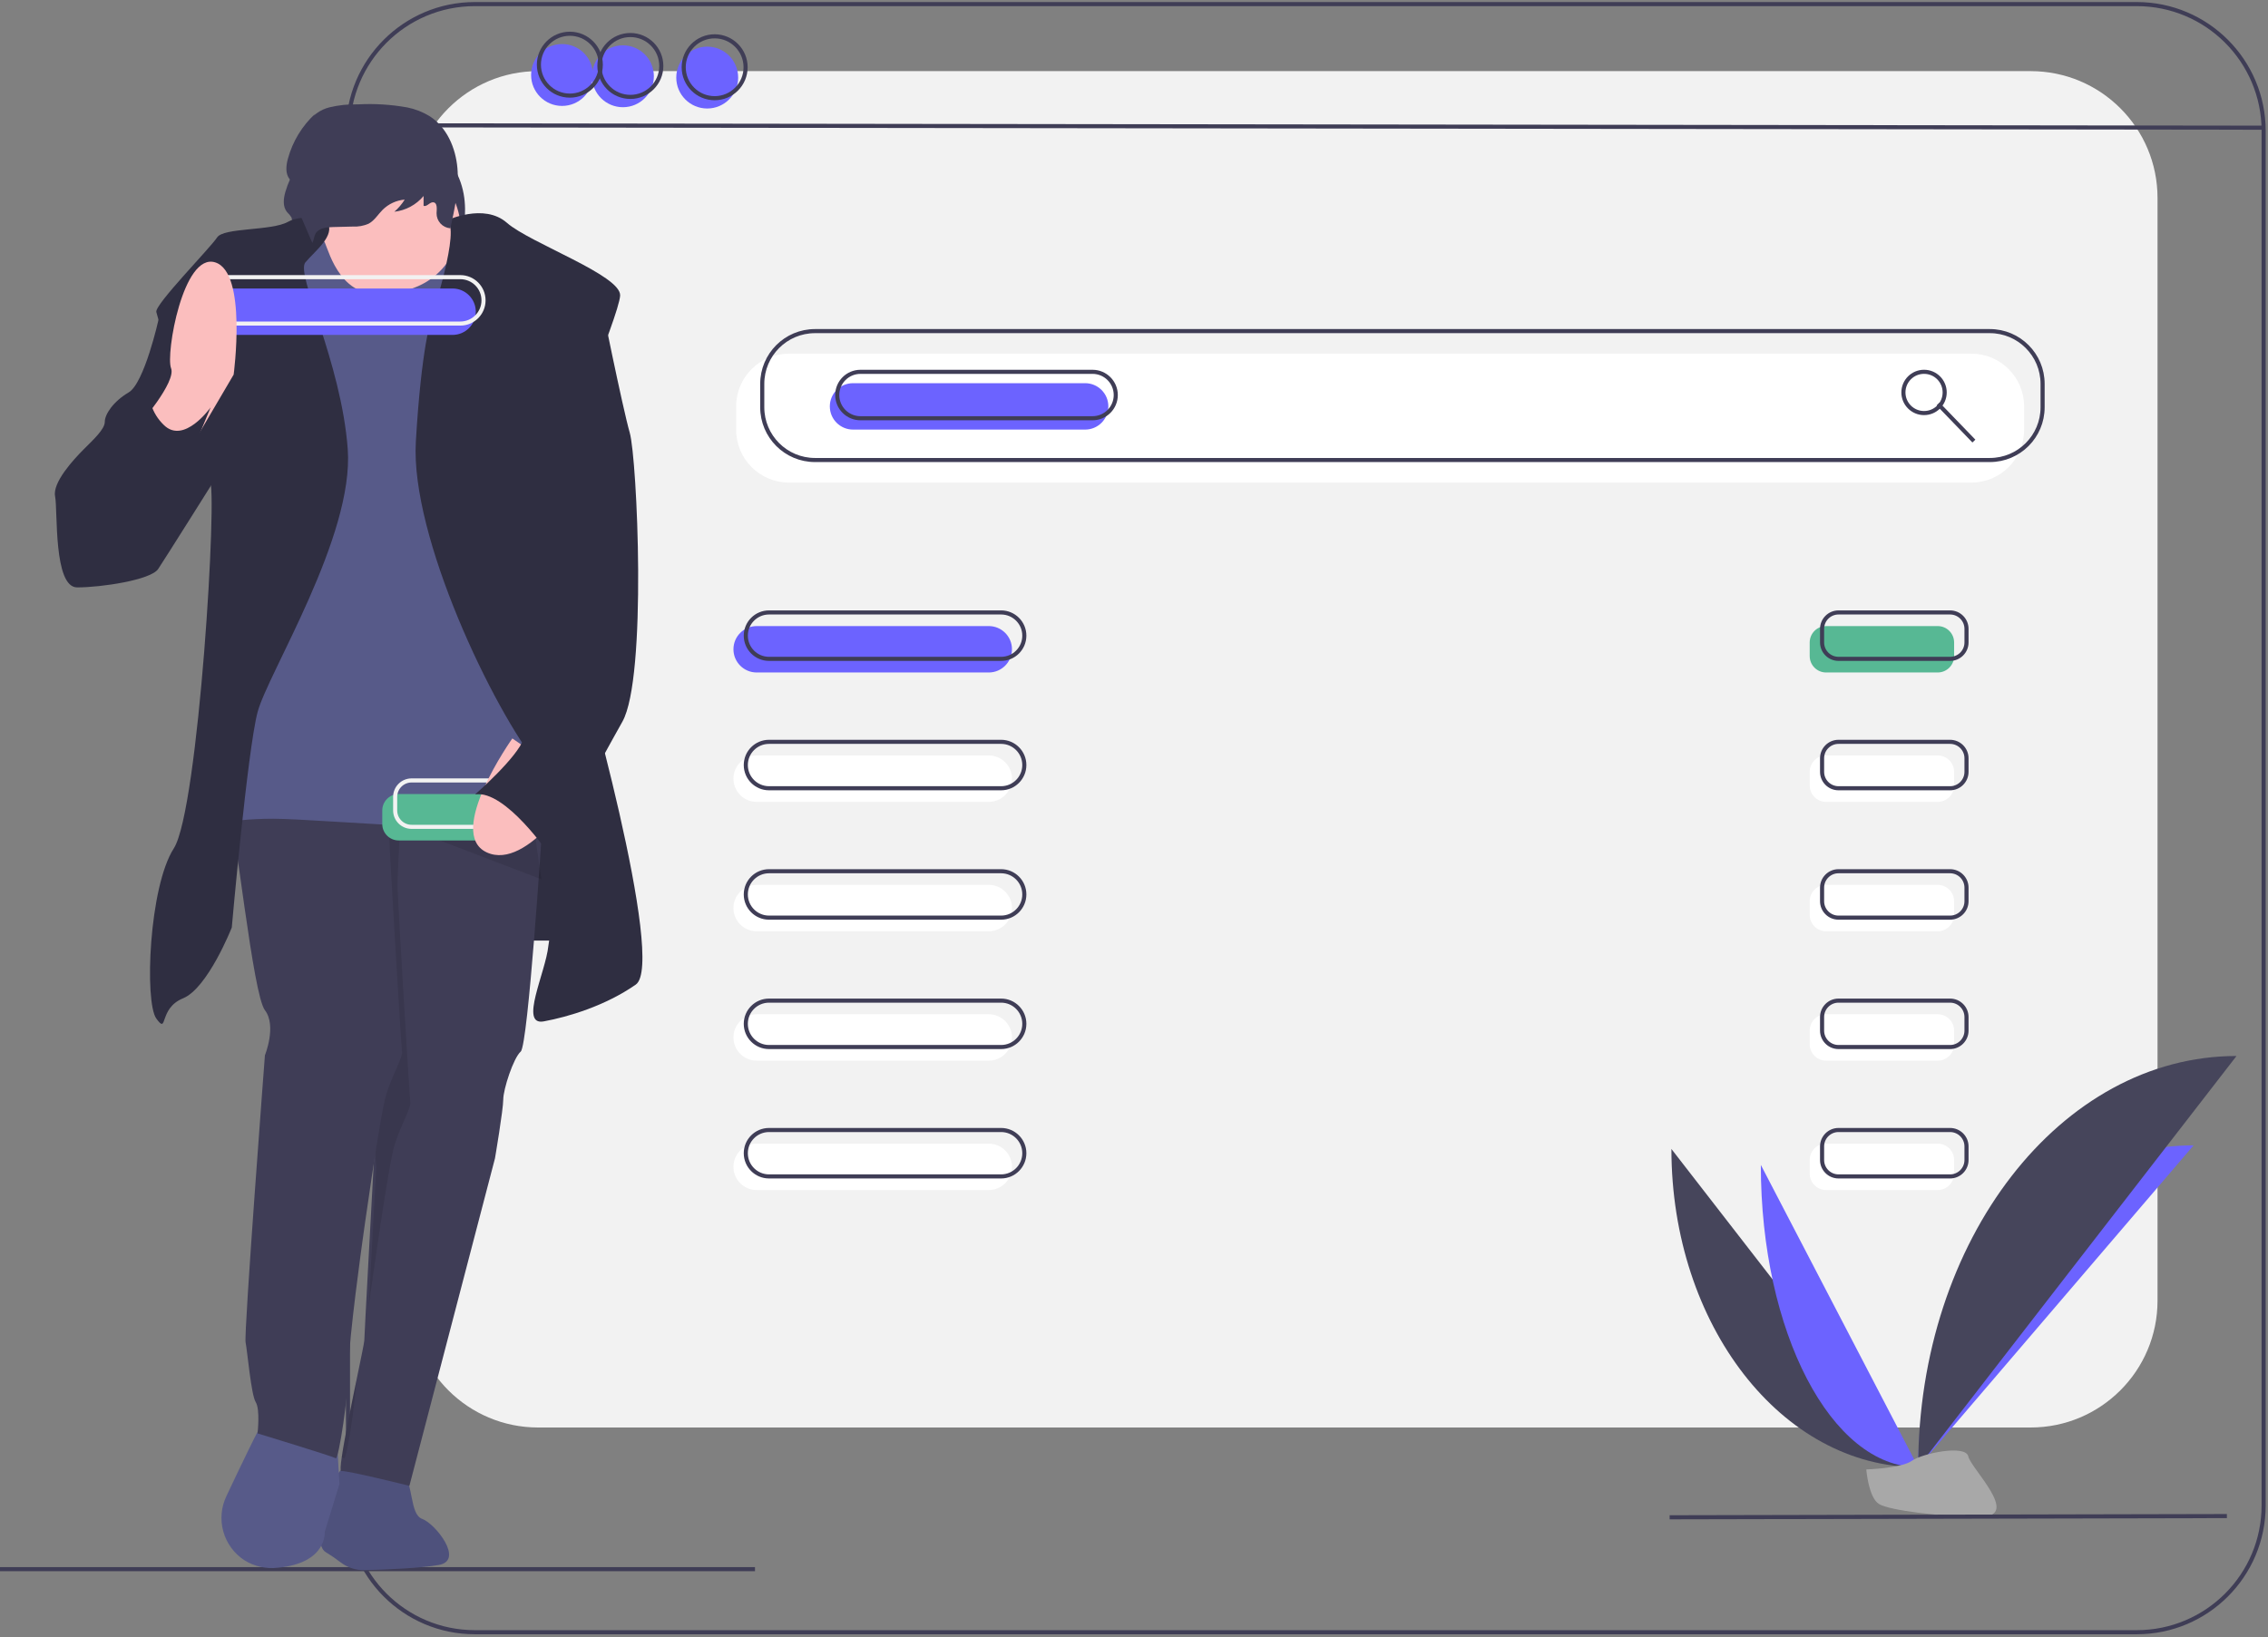 <svg width="554" height="400" viewBox="0 0 554 400" fill="none" xmlns="http://www.w3.org/2000/svg">
<rect x="0" y="0" width="554" height="400" fill="#808080" stroke="none"/>
<g id="befitsListSecondIllustration.inline">
<g id="foreground">
<path id="Rectangle 317" d="M496.02 17.379H131.443C114.325 17.379 100.448 31.256 100.448 48.374V317.803C100.448 334.921 114.325 348.798 131.443 348.798H496.02C513.138 348.798 527.015 334.921 527.015 317.803V48.374C527.015 31.256 513.138 17.379 496.02 17.379Z" fill="#F2F2F2"/>
<path id="Rectangle 318" d="M481.534 86.414H192.705C185.586 86.414 179.815 92.185 179.815 99.304V105.022C179.815 112.141 185.586 117.912 192.705 117.912H481.534C488.653 117.912 494.424 112.141 494.424 105.022V99.304C494.424 92.185 488.653 86.414 481.534 86.414Z" fill="white"/>
<path id="Rectangle 319" d="M521.94 1H115.995C98.877 1 85 14.877 85 31.995V367.823C85 384.941 98.877 398.818 115.995 398.818H521.94C539.058 398.818 552.935 384.941 552.935 367.823V31.995C552.935 14.877 539.058 1 521.94 1Z" stroke="#3F3D56" stroke-miterlimit="10"/>
<path id="Line 53" d="M85.315 30.608L552.966 31.202" stroke="#3F3D56" stroke-miterlimit="10"/>
<path id="Ellipse 313" d="M137.292 25.882C141.467 25.882 144.851 22.498 144.851 18.323C144.851 14.148 141.467 10.764 137.292 10.764C133.117 10.764 129.733 14.148 129.733 18.323C129.733 22.498 133.117 25.882 137.292 25.882Z" fill="#6C63FF"/>
<path id="Ellipse 314" d="M152.16 26.197C156.335 26.197 159.719 22.813 159.719 18.638C159.719 14.463 156.335 11.079 152.16 11.079C147.985 11.079 144.601 14.463 144.601 18.638C144.601 22.813 147.985 26.197 152.16 26.197Z" fill="#6C63FF"/>
<path id="Ellipse 315" d="M172.75 26.512C176.925 26.512 180.309 23.128 180.309 18.953C180.309 14.778 176.925 11.394 172.75 11.394C168.575 11.394 165.191 14.778 165.191 18.953C165.191 23.128 168.575 26.512 172.75 26.512Z" fill="#6C63FF"/>
<path id="Ellipse 316" d="M139.196 23.362C143.371 23.362 146.755 19.978 146.755 15.803C146.755 11.628 143.371 8.244 139.196 8.244C135.021 8.244 131.637 11.628 131.637 15.803C131.637 19.978 135.021 23.362 139.196 23.362Z" stroke="#3F3D56" stroke-miterlimit="10"/>
<path id="Ellipse 317" d="M153.977 23.677C158.152 23.677 161.536 20.293 161.536 16.118C161.536 11.943 158.152 8.559 153.977 8.559C149.802 8.559 146.418 11.943 146.418 16.118C146.418 20.293 149.802 23.677 153.977 23.677Z" stroke="#3F3D56" stroke-miterlimit="10"/>
<path id="Ellipse 318" d="M174.567 23.992C178.742 23.992 182.126 20.608 182.126 16.433C182.126 12.258 178.742 8.874 174.567 8.874C170.392 8.874 167.008 12.258 167.008 16.433C167.008 20.608 170.392 23.992 174.567 23.992Z" stroke="#3F3D56" stroke-miterlimit="10"/>
<path id="Rectangle 320" d="M486.051 80.904H199.083C191.964 80.904 186.193 86.675 186.193 93.794V99.512C186.193 106.631 191.964 112.402 199.083 112.402H486.051C493.17 112.402 498.941 106.631 498.941 99.512V93.794C498.941 86.675 493.17 80.904 486.051 80.904Z" stroke="#3F3D56" stroke-miterlimit="10"/>
<path id="Ellipse 319" d="M469.983 100.928C472.767 100.928 475.023 98.671 475.023 95.888C475.023 93.105 472.767 90.848 469.983 90.848C467.199 90.848 464.943 93.105 464.943 95.888C464.943 98.671 467.199 100.928 469.983 100.928Z" stroke="#3F3D56" stroke-miterlimit="10"/>
<path id="Line 54" d="M473.406 98.708L482.158 107.772" stroke="#3F3D56" stroke-miterlimit="10"/>
<path id="Rectangle 321" d="M265.065 93.627H208.37C205.239 93.627 202.7 96.165 202.7 99.296C202.7 102.428 205.239 104.966 208.37 104.966H265.065C268.196 104.966 270.735 102.428 270.735 99.296C270.735 96.165 268.196 93.627 265.065 93.627Z" fill="#6C63FF"/>
<path id="Rectangle 322" d="M266.876 90.854H210.181C207.05 90.854 204.511 93.392 204.511 96.523C204.511 99.655 207.05 102.193 210.181 102.193H266.876C270.007 102.193 272.546 99.655 272.546 96.523C272.546 93.392 270.007 90.854 266.876 90.854Z" stroke="#3F3D56" stroke-miterlimit="10"/>
<path id="Rectangle 323" d="M241.523 152.976H184.828C181.697 152.976 179.158 155.514 179.158 158.645C179.158 161.777 181.697 164.315 184.828 164.315H241.523C244.654 164.315 247.193 161.777 247.193 158.645C247.193 155.514 244.654 152.976 241.523 152.976Z" fill="#6C63FF"/>
<path id="Rectangle 324" d="M241.523 184.591H184.828C181.697 184.591 179.158 187.129 179.158 190.261C179.158 193.392 181.697 195.93 184.828 195.93H241.523C244.654 195.93 247.193 193.392 247.193 190.261C247.193 187.129 244.654 184.591 241.523 184.591Z" fill="white"/>
<path id="Rectangle 325" d="M241.523 216.207H184.828C181.697 216.207 179.158 218.745 179.158 221.877C179.158 225.008 181.697 227.546 184.828 227.546H241.523C244.654 227.546 247.193 225.008 247.193 221.877C247.193 218.745 244.654 216.207 241.523 216.207Z" fill="white"/>
<path id="Rectangle 326" d="M241.523 247.822H184.828C181.697 247.822 179.158 250.36 179.158 253.492C179.158 256.623 181.697 259.161 184.828 259.161H241.523C244.654 259.161 247.193 256.623 247.193 253.492C247.193 250.36 244.654 247.822 241.523 247.822Z" fill="white"/>
<path id="Rectangle 327" d="M241.523 279.437H184.828C181.697 279.437 179.158 281.975 179.158 285.107C179.158 288.238 181.697 290.776 184.828 290.776H241.523C244.654 290.776 247.193 288.238 247.193 285.107C247.193 281.975 244.654 279.437 241.523 279.437Z" fill="white"/>
<path id="Rectangle 328" d="M244.541 149.647H187.846C184.715 149.647 182.176 152.185 182.176 155.316C182.176 158.448 184.715 160.986 187.846 160.986H244.541C247.672 160.986 250.211 158.448 250.211 155.316C250.211 152.185 247.672 149.647 244.541 149.647Z" stroke="#3F3D56" stroke-miterlimit="10"/>
<path id="Rectangle 329" d="M244.541 181.263H187.846C184.715 181.263 182.176 183.801 182.176 186.932C182.176 190.064 184.715 192.602 187.846 192.602H244.541C247.672 192.602 250.211 190.064 250.211 186.932C250.211 183.801 247.672 181.263 244.541 181.263Z" stroke="#3F3D56" stroke-miterlimit="10"/>
<path id="Rectangle 330" d="M244.541 212.878H187.846C184.715 212.878 182.176 215.416 182.176 218.548C182.176 221.679 184.715 224.217 187.846 224.217H244.541C247.672 224.217 250.211 221.679 250.211 218.548C250.211 215.416 247.672 212.878 244.541 212.878Z" stroke="#3F3D56" stroke-miterlimit="10"/>
<path id="Rectangle 331" d="M244.541 244.494H187.846C184.715 244.494 182.176 247.032 182.176 250.164C182.176 253.295 184.715 255.833 187.846 255.833H244.541C247.672 255.833 250.211 253.295 250.211 250.164C250.211 247.032 247.672 244.494 244.541 244.494Z" stroke="#3F3D56" stroke-miterlimit="10"/>
<path id="Rectangle 332" d="M244.541 276.109H187.846C184.715 276.109 182.176 278.647 182.176 281.779C182.176 284.91 184.715 287.448 187.846 287.448H244.541C247.672 287.448 250.211 284.91 250.211 281.779C250.211 278.647 247.672 276.109 244.541 276.109Z" stroke="#3F3D56" stroke-miterlimit="10"/>
<path id="Rectangle 333" d="M473.317 152.976H446.063C443.847 152.976 442.051 154.772 442.051 156.988V160.303C442.051 162.519 443.847 164.315 446.063 164.315H473.317C475.533 164.315 477.329 162.519 477.329 160.303V156.988C477.329 154.772 475.533 152.976 473.317 152.976Z" fill="#57B894"/>
<path id="Rectangle 334" d="M473.317 184.591H446.063C443.847 184.591 442.051 186.387 442.051 188.603V191.918C442.051 194.134 443.847 195.93 446.063 195.93H473.317C475.533 195.93 477.329 194.134 477.329 191.918V188.603C477.329 186.387 475.533 184.591 473.317 184.591Z" fill="white"/>
<path id="Rectangle 335" d="M473.317 216.207H446.063C443.847 216.207 442.051 218.003 442.051 220.219V223.534C442.051 225.75 443.847 227.546 446.063 227.546H473.317C475.533 227.546 477.329 225.75 477.329 223.534V220.219C477.329 218.003 475.533 216.207 473.317 216.207Z" fill="white"/>
<path id="Rectangle 336" d="M473.317 247.822H446.063C443.847 247.822 442.051 249.618 442.051 251.834V255.149C442.051 257.365 443.847 259.161 446.063 259.161H473.317C475.533 259.161 477.329 257.365 477.329 255.149V251.834C477.329 249.618 475.533 247.822 473.317 247.822Z" fill="white"/>
<path id="Rectangle 337" d="M473.317 279.437H446.063C443.847 279.437 442.051 281.233 442.051 283.449V286.764C442.051 288.98 443.847 290.776 446.063 290.776H473.317C475.533 290.776 477.329 288.98 477.329 286.764V283.449C477.329 281.233 475.533 279.437 473.317 279.437Z" fill="white"/>
<path id="Rectangle 338" d="M476.342 149.647H449.088C446.872 149.647 445.076 151.443 445.076 153.659V156.974C445.076 159.19 446.872 160.986 449.088 160.986H476.342C478.558 160.986 480.354 159.19 480.354 156.974V153.659C480.354 151.443 478.558 149.647 476.342 149.647Z" stroke="#3F3D56" stroke-miterlimit="10"/>
<path id="Rectangle 339" d="M476.342 181.263H449.088C446.872 181.263 445.076 183.059 445.076 185.275V188.59C445.076 190.806 446.872 192.602 449.088 192.602H476.342C478.558 192.602 480.354 190.806 480.354 188.59V185.275C480.354 183.059 478.558 181.263 476.342 181.263Z" stroke="#3F3D56" stroke-miterlimit="10"/>
<path id="Rectangle 340" d="M476.342 212.878H449.088C446.872 212.878 445.076 214.674 445.076 216.89V220.205C445.076 222.421 446.872 224.217 449.088 224.217H476.342C478.558 224.217 480.354 222.421 480.354 220.205V216.89C480.354 214.674 478.558 212.878 476.342 212.878Z" stroke="#3F3D56" stroke-miterlimit="10"/>
<path id="Rectangle 341" d="M476.342 244.494H449.088C446.872 244.494 445.076 246.29 445.076 248.506V251.821C445.076 254.037 446.872 255.833 449.088 255.833H476.342C478.558 255.833 480.354 254.037 480.354 251.821V248.506C480.354 246.29 478.558 244.494 476.342 244.494Z" stroke="#3F3D56" stroke-miterlimit="10"/>
<path id="Rectangle 342" d="M476.342 276.109H449.088C446.872 276.109 445.076 277.905 445.076 280.121V283.436C445.076 285.652 446.872 287.448 449.088 287.448H476.342C478.558 287.448 480.354 285.652 480.354 283.436V280.121C480.354 277.905 478.558 276.109 476.342 276.109Z" stroke="#3F3D56" stroke-miterlimit="10"/>
</g>
<g id="human">
<path id="Line 55" d="M0 383.411H184.42" stroke="#3F3D56" stroke-miterlimit="10"/>
<path id="Rectangle 343" d="M143.058 184.417H108.44V229.825H143.058V184.417Z" fill="#2F2E41"/>
<path id="Path 1531" d="M85.617 356.31C85.617 356.31 95.283 356.31 98.205 359.457C101.127 362.604 100.005 370.022 103.15 371.146C106.295 372.27 113.49 381.261 107.196 382.386C102.804 383.17 94.032 383.517 89.133 383.654C86.986 383.713 84.884 383.033 83.18 381.726C82.016 380.83 80.803 380 79.547 379.239C76.175 377.216 79.547 363.729 79.547 363.729L85.617 356.31Z" fill="#575A89"/>
<path id="Path 1532" opacity="0.1" d="M85.617 356.31C85.617 356.31 95.283 356.31 98.205 359.457C101.127 362.604 100.005 370.022 103.15 371.146C106.295 372.27 113.49 381.261 107.196 382.386C102.804 383.17 94.032 383.517 89.133 383.654C86.986 383.713 84.884 383.033 83.18 381.726C82.016 380.83 80.803 380 79.547 379.239C76.175 377.216 79.547 363.729 79.547 363.729L85.617 356.31Z" fill="black"/>
<path id="Path 1533" d="M122.931 268.642C122.931 271.115 120.908 283.029 120.908 283.029L100.003 363.053C100.003 363.053 84.717 359.231 83.369 359.453C83.086 359.5 83.169 358.19 83.475 356.074C84.116 351.646 85.739 343.697 87.058 337.304C88.121 332.152 88.989 328.009 88.989 327.532C88.989 326.979 89.481 317.698 90.061 306.932C90.893 291.448 91.911 272.903 91.911 272.903L88.539 223.903L89.439 204.571L94.834 181.418L130.576 191.084L132.264 202.484L132.374 203.224C132.374 203.224 128.998 255.364 127.2 256.938C125.402 258.512 122.931 266.169 122.931 268.642Z" fill="#3F3D56"/>
<path id="Path 1534" d="M79.322 345.745C79.322 345.745 65.835 345.52 64.486 347.094C63.565 348.168 58.455 358.878 55.304 365.569C54.015 368.262 53.746 371.331 54.548 374.208C55.349 377.084 57.167 379.572 59.663 381.21C62.102 382.746 64.995 383.4 67.858 383.061C79.997 381.937 79.322 374.294 79.322 374.294L82.922 362.605L82.022 347.319L79.322 345.745Z" fill="#575A89"/>
<path id="Path 1535" opacity="0.1" d="M83.474 356.078C84.115 351.65 85.738 343.701 87.057 337.308C86.54 344.892 84.625 356.696 84.043 356.308C83.86 356.216 83.669 356.139 83.474 356.078V356.078Z" fill="black"/>
<path id="Path 1536" opacity="0.1" d="M100.228 269.315C100.453 270.664 97.98 274.715 96.407 279.655C94.834 284.595 90.562 315.621 90.562 315.621C90.562 315.621 90.362 317.048 90.062 319.303C90.894 303.819 91.912 285.274 91.912 285.274L88.54 236.274L89.44 216.942L94.835 193.789L130.577 203.455L132.265 214.855L97.758 201.655C97.758 201.655 97.084 213.794 97.084 216.266C97.084 218.738 100.007 267.966 100.228 269.315Z" fill="black"/>
<path id="Path 1537" d="M62.238 157.595C62.238 157.595 51.448 171.982 54.595 187.717C57.742 203.452 61.788 243.017 64.711 246.837C67.634 250.657 64.711 257.852 64.711 257.852C64.711 257.852 59.541 325.739 59.99 327.986C60.439 330.233 61.339 340.799 62.463 342.597C63.587 344.395 62.913 350.24 62.913 350.24C62.913 350.24 81.346 355.86 82.02 356.309C82.694 356.758 85.167 340.799 85.167 334.055C85.167 327.311 88.539 303.255 88.539 303.255C88.539 303.255 92.81 272.234 94.384 267.289C95.958 262.344 98.43 258.297 98.205 256.949C97.98 255.601 95.058 206.371 95.058 203.899C95.058 201.427 95.732 189.288 95.732 189.288L132.277 203.263C132.277 203.263 140.406 165.355 136.277 161.586C132.148 157.817 62.238 157.595 62.238 157.595Z" fill="#3F3D56"/>
<path id="Ellipse 320" d="M92.922 71.744C108.316 71.744 120.796 66.863 120.796 60.842C120.796 54.821 108.316 49.94 92.922 49.94C77.528 49.94 65.048 54.821 65.048 60.842C65.048 66.863 77.528 71.744 92.922 71.744Z" fill="#2F2E41"/>
<path id="Path 1538" d="M76.824 35.837C73.428 38.756 70.954 42.6 69.704 46.9C69.234 48.554 69.014 50.484 70.127 51.835C70.548 52.225 70.915 52.669 71.218 53.156C71.401 53.875 71.41 54.627 71.246 55.35C71.281 56.737 71.651 58.095 72.323 59.309L76.023 67.459C76.432 66.748 76.437 65.875 76.859 65.171C77.678 63.805 79.637 63.606 81.297 63.571L86.476 63.45C87.872 63.521 89.266 63.282 90.558 62.75C92.064 61.985 92.969 60.496 94.179 59.35C95.743 57.9 97.752 57.023 99.879 56.861C99.138 57.978 98.235 58.978 97.199 59.829C100.109 59.531 102.802 58.158 104.753 55.979L104.761 58.385C105.622 58.708 106.361 57.426 107.28 57.53C108.372 57.653 108.169 59.17 108.114 60.208C108.128 61.16 108.505 62.071 109.168 62.754C109.831 63.437 110.73 63.84 111.681 63.882C112.814 59.04 113.953 54.106 113.501 49.165C113.049 44.224 110.748 39.184 106.339 36.498C104.545 35.459 102.587 34.734 100.549 34.353C96.331 33.635 92.047 33.385 87.775 33.606C85.327 33.542 82.88 33.781 80.49 34.318C78.121 34.847 76.044 36.265 74.69 38.28" fill="#3F3D56"/>
<path id="Path 1539" d="M80.896 57.017C80.896 57.017 79.772 66.233 78.196 66.233C76.62 66.233 84.94 81.294 84.94 81.294L107.419 83.094L120.906 74.552L114.387 63.537C114.387 63.537 103.822 61.737 105.171 55.669C106.52 49.601 80.896 57.017 80.896 57.017Z" fill="#FBBEBE"/>
<path id="Path 1540" opacity="0.1" d="M80.896 57.017C80.896 57.017 79.772 66.233 78.196 66.233C76.62 66.233 84.94 81.294 84.94 81.294L107.419 83.094L120.906 74.552L114.387 63.537C114.387 63.537 103.822 61.737 105.171 55.669C106.52 49.601 80.896 57.017 80.896 57.017Z" fill="black"/>
<path id="Ellipse 321" d="M93.035 76.251C103.836 76.251 112.592 67.495 112.592 56.694C112.592 45.893 103.836 37.137 93.035 37.137C82.234 37.137 73.478 45.893 73.478 56.694C73.478 67.495 82.234 76.251 93.035 76.251Z" fill="#FBBEBE"/>
<path id="Path 1541" d="M94.834 71.473C94.834 71.473 108.321 72.147 112.592 57.086C112.592 57.086 125.855 59.786 126.979 66.078C128.103 72.37 144.512 194.658 139.121 200.052C133.73 205.446 78.877 200.052 66.739 200.052C54.601 200.052 47.632 202.525 47.632 202.525L64.042 125.872L65.842 73.496L68.989 59.559C68.989 59.559 78.258 56.774 79.356 59.291C80.454 61.808 83.593 73.946 94.834 71.473Z" fill="#575A89"/>
<path id="Path 1542" d="M79.965 54.21C79.965 54.21 74.377 51.962 70.33 54.21C66.283 56.458 54.595 55.559 53.021 58.031C51.447 60.503 37.735 74.441 38.185 76.239C38.635 78.037 49.2 116.027 51.223 117.376C53.246 118.725 48.523 197.851 42.456 207.292C36.389 216.733 35.263 244.832 38.185 248.878C41.107 252.924 38.635 246.405 44.704 243.933C50.773 241.461 56.618 226.624 56.618 226.624C56.618 226.624 60.439 183.464 62.912 174.024C65.385 164.584 86.512 131.089 84.941 109.734C83.37 88.379 72.128 67.024 74.601 64.102C77.074 61.18 81.957 57.582 79.965 54.21Z" fill="#2F2E41"/>
<path id="Path 1543" d="M109.107 53.887C109.107 53.887 118.207 49.504 123.831 54.449C129.455 59.394 151.705 67.262 151.48 72.207C151.255 77.152 135.52 114.468 135.52 114.468C135.52 114.468 136.194 145.268 139.341 154.031C142.488 162.794 162.719 235.405 155.301 240.575C147.883 245.745 138.891 248.443 132.822 249.567C126.753 250.691 133.272 237.653 133.946 231.134C134.62 224.615 142.938 201.234 131.698 187.3C120.458 173.366 100.228 131.1 101.576 107.949C102.924 84.798 105.397 77.602 105.397 77.602C105.397 77.602 112.703 55.46 109.107 53.887Z" fill="#2F2E41"/>
<path id="Path 1544" d="M42.682 78.114H38.723C38.723 78.114 35.264 93.624 31.442 95.872C27.62 98.12 25.597 101.267 25.597 103.065C25.597 104.863 22.897 107.336 20.427 109.809C17.957 112.282 12.784 117.901 13.459 121.273C14.134 124.645 13.009 143.527 18.854 143.527C24.699 143.527 36.837 141.727 38.636 139.027C40.435 136.327 52.573 116.998 52.573 116.998L42.682 78.114Z" fill="#2F2E41"/>
<path id="Path 1546" d="M77.051 27.745C73.805 30.721 71.47 34.557 70.318 38.808C69.873 40.462 69.665 42.392 70.718 43.743C71.118 44.136 71.466 44.58 71.75 45.064C71.922 45.784 71.931 46.534 71.776 47.258C71.807 48.638 72.156 49.993 72.794 51.217L76.294 59.367C76.681 58.656 76.686 57.783 77.085 57.079C77.859 55.713 79.712 55.514 81.285 55.479L86.185 55.358C87.509 55.428 88.83 55.189 90.045 54.658C91.469 53.893 92.325 52.404 93.469 51.258C94.918 49.822 96.827 48.941 98.86 48.769C98.167 49.878 97.313 50.878 96.326 51.737C99.113 51.419 101.671 50.041 103.469 47.887L103.467 50.284C104.281 50.607 104.979 49.325 105.849 49.429C106.881 49.552 106.689 51.069 106.638 52.107C106.628 53.033 106.971 53.929 107.597 54.612C108.224 55.294 109.087 55.712 110.011 55.781C111.082 50.939 112.16 46.005 111.732 41.064C111.304 36.123 109.132 31.083 104.96 28.396C103.276 27.363 101.423 26.636 99.485 26.251C95.501 25.534 91.448 25.283 87.406 25.504C85.089 25.441 82.773 25.68 80.518 26.216C78.242 26.769 76.272 28.191 75.03 30.178" fill="#3F3D56"/>
<path id="Rectangle 344" d="M110.549 70.493H53.854C50.722 70.493 48.184 73.031 48.184 76.162C48.184 79.294 50.722 81.832 53.854 81.832H110.549C113.68 81.832 116.219 79.294 116.219 76.162C116.219 73.031 113.68 70.493 110.549 70.493Z" fill="#6C63FF"/>
<path id="Rectangle 345" d="M112.439 67.72H55.744C52.613 67.72 50.074 70.258 50.074 73.389C50.074 76.521 52.613 79.059 55.744 79.059H112.439C115.57 79.059 118.109 76.521 118.109 73.389C118.109 70.258 115.57 67.72 112.439 67.72Z" stroke="#F2F2F2" stroke-miterlimit="10"/>
<path id="Path 1547" d="M33.915 103.898C33.915 103.898 43.131 93.333 41.783 89.961C40.435 86.589 44.705 61.638 52.573 64.11C60.441 66.582 57.073 91.534 57.073 91.534L44.93 112.215L38.636 109.967L33.915 103.898Z" fill="#FBBEBE"/>
<path id="Path 1548" d="M36.613 93.019L19.304 114.149C19.304 114.149 10.987 136.403 22.226 136.403C33.465 136.403 42.232 121.792 42.232 121.792L51.448 99.538C51.448 99.538 44.929 108.754 39.984 103.809C38.56 102.439 37.505 100.732 36.916 98.846C36.326 96.96 36.222 94.956 36.613 93.019V93.019Z" fill="#2F2E41"/>
<path id="Rectangle 346" d="M124.643 194.021H97.389C95.173 194.021 93.377 195.817 93.377 198.033V201.348C93.377 203.564 95.173 205.36 97.389 205.36H124.643C126.859 205.36 128.655 203.564 128.655 201.348V198.033C128.655 195.817 126.859 194.021 124.643 194.021Z" fill="#57B894"/>
<path id="Rectangle 347" d="M127.793 190.693H100.539C98.323 190.693 96.527 192.489 96.527 194.705V198.02C96.527 200.236 98.323 202.032 100.539 202.032H127.793C130.009 202.032 131.805 200.236 131.805 198.02V194.705C131.805 192.489 130.009 190.693 127.793 190.693Z" stroke="#F2F2F2" stroke-miterlimit="10"/>
<path id="Path 1549" d="M125.147 180.436C125.147 180.436 108.752 203.536 118.868 208.259C128.984 212.982 141.797 191.849 141.797 191.849L125.147 180.436Z" fill="#FBBEBE"/>
<path id="Path 1550" d="M137.646 69.336L146.638 72.708C146.638 72.708 152.033 99.458 153.831 105.752C155.629 112.046 158.102 165.546 152.031 176.336C145.96 187.126 134.273 208.93 134.273 208.93C134.273 208.93 123.483 192.97 116.065 194.094C116.065 194.094 126.405 185.102 127.979 180.382C129.553 175.662 134.273 162.174 134.498 154.531C134.723 146.888 133.769 117.124 128.398 111.887C123.027 106.65 137.646 69.336 137.646 69.336Z" fill="#2F2E41"/>
</g>
<g id="background">
<path id="Path 1551" d="M408.273 280.739C408.273 323.717 435.235 358.494 468.555 358.494Z" fill="#46455B"/>
<path id="Path 1552" d="M468.554 358.49C468.554 315.029 498.642 279.861 535.825 279.861Z" fill="#6C63FF"/>
<path id="Path 1553" d="M430.114 284.634C430.114 325.459 447.307 358.493 468.555 358.493Z" fill="#6C63FF"/>
<path id="Path 1554" d="M468.554 358.494C468.554 302.961 503.331 258.024 546.309 258.024Z" fill="#46455B"/>
<path id="Path 1555" d="M455.873 359.042C455.873 359.042 464.422 358.779 466.998 356.942C469.574 355.105 480.149 352.917 480.788 355.859C481.427 358.801 493.635 370.493 483.988 370.571C474.341 370.649 461.562 369.071 458.988 367.501C456.414 365.931 455.873 359.042 455.873 359.042Z" fill="#A8A8A8"/>
<path id="Line 56" d="M407.84 370.738L543.958 370.44" stroke="#3F3D56" stroke-miterlimit="10"/>
</g>
</g>
</svg>
